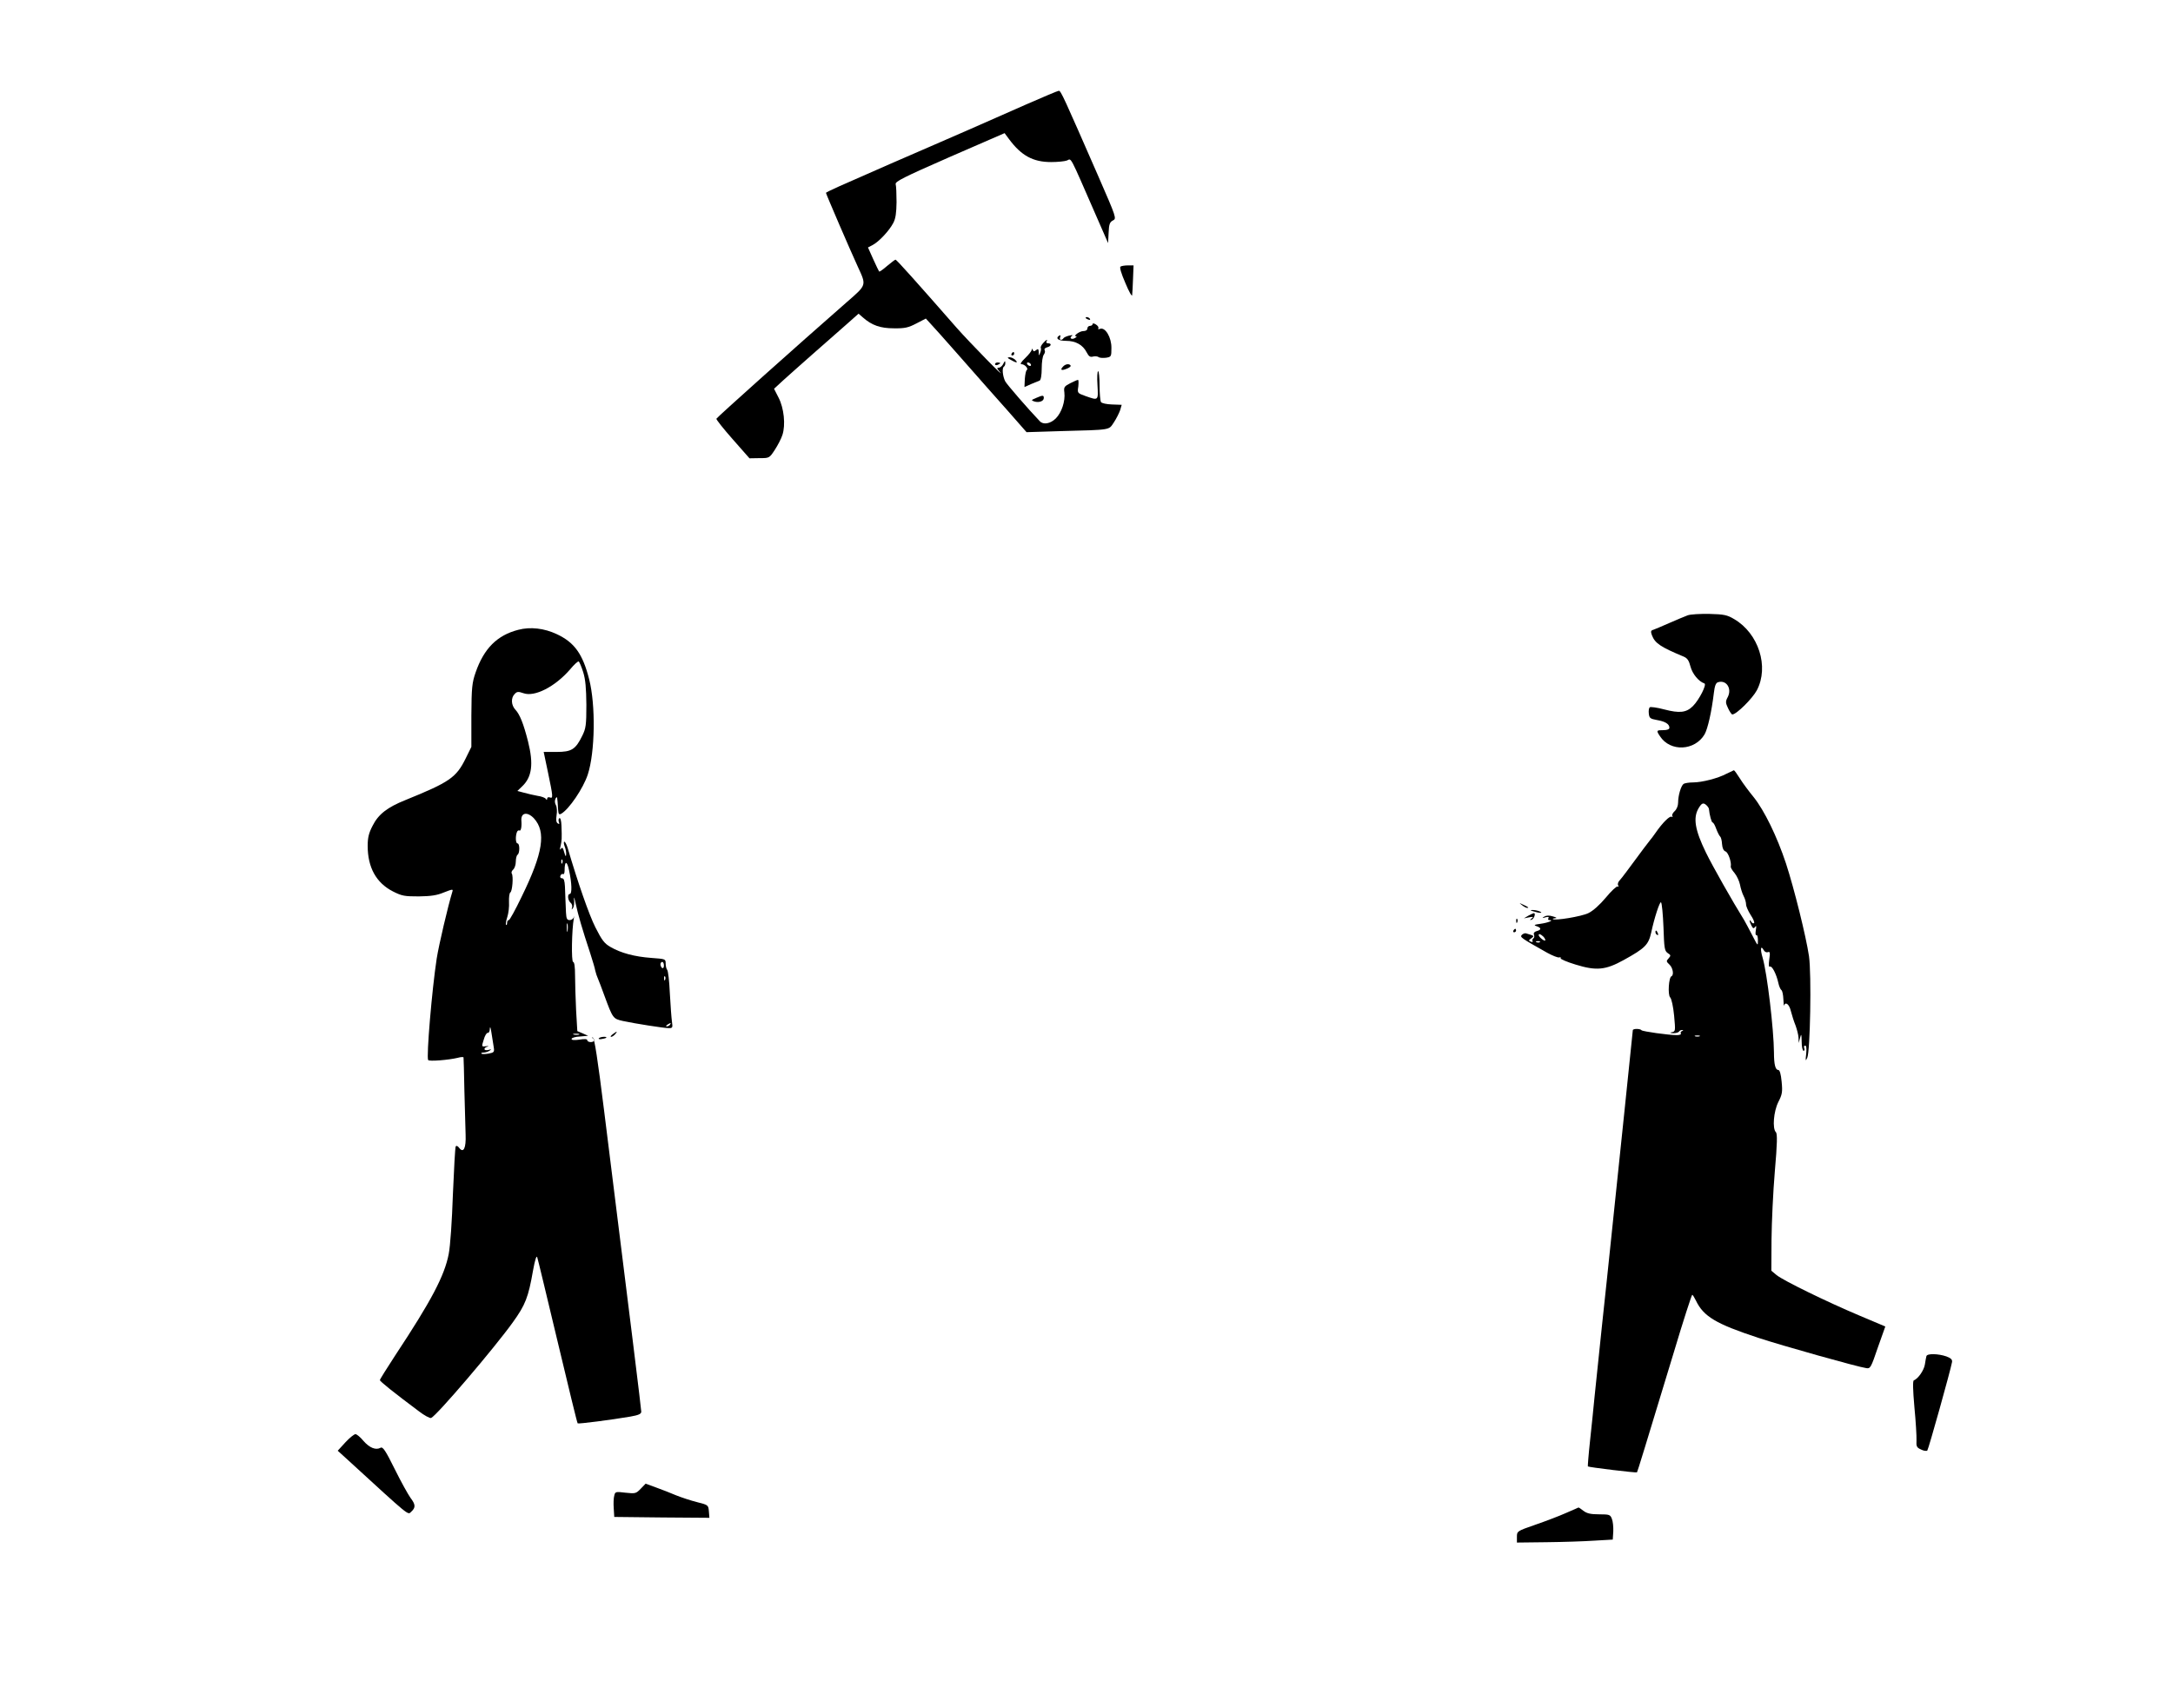 <?xml version="1.0" standalone="no"?>
<!DOCTYPE svg PUBLIC "-//W3C//DTD SVG 20010904//EN"
 "http://www.w3.org/TR/2001/REC-SVG-20010904/DTD/svg10.dtd">
<svg version="1.0" xmlns="http://www.w3.org/2000/svg"
 width="1247pt" height="980pt" viewBox="0 0 1247 980"
 preserveAspectRatio="xMidYMid meet">

<g transform="translate(0,980) scale(0.1,-0.1)"
fill="#000000" stroke="none">
<path d="M5885 9199 c-99 -44 -243 -107 -320 -141 -77 -33 -178 -78 -225 -98
-47 -20 -152 -66 -235 -102 -288 -126 -365 -160 -365 -165 0 -6 140 -331 182
-422 51 -111 53 -104 -64 -206 -287 -251 -745 -661 -747 -668 -1 -5 41 -58 94
-118 l96 -109 57 1 c57 0 57 0 88 47 17 26 37 64 44 86 19 58 9 154 -22 214
l-26 51 52 48 c29 26 106 95 172 153 65 57 151 133 190 167 l71 63 24 -21 c52
-46 101 -63 179 -63 63 -1 83 4 129 28 l54 28 22 -24 c12 -12 94 -104 181
-203 87 -99 207 -235 267 -302 l108 -123 192 6 c301 8 278 5 309 50 14 21 30
53 36 70 l9 31 -56 2 c-30 1 -59 7 -63 14 -4 7 -8 49 -8 95 0 45 -4 82 -8 82
-5 0 -7 -36 -4 -80 5 -90 6 -89 -68 -63 -47 17 -48 17 -42 55 2 21 2 38 -2 38
-4 0 -24 -9 -44 -19 -35 -18 -38 -23 -34 -53 6 -51 -16 -116 -49 -149 -31 -31
-72 -38 -92 -16 -68 71 -188 210 -198 228 -15 29 -20 77 -8 85 5 3 9 13 8 22
0 13 -3 12 -11 -5 -6 -13 -18 -23 -26 -23 -12 0 -12 -4 4 -22 51 -61 -175 170
-247 252 -232 265 -344 390 -350 390 -3 0 -24 -16 -48 -36 -23 -20 -44 -35
-46 -32 -2 2 -17 34 -34 71 l-30 67 27 14 c36 19 95 82 118 126 14 26 18 58
19 120 0 47 -2 93 -5 103 -4 15 43 39 310 156 l315 137 26 -35 c70 -94 137
-131 241 -131 37 0 78 4 91 9 27 11 11 41 166 -314 l70 -160 3 60 c2 49 7 61
25 70 21 11 20 15 -83 251 -199 455 -216 494 -228 493 -6 0 -92 -37 -191 -80z"/>
<path d="M6430 8270 c-6 -4 4 -39 28 -94 20 -49 38 -80 39 -70 1 11 4 53 5 95
l3 76 -32 0 c-18 0 -37 -3 -43 -7z"/>
<path d="M6230 7976 c0 -2 7 -7 16 -10 8 -3 12 -2 9 4 -6 10 -25 14 -25 6z"/>
<path d="M6270 7940 c0 -5 -7 -10 -15 -10 -8 0 -15 -7 -15 -15 0 -9 -9 -15
-24 -15 -21 0 -61 -30 -40 -30 5 0 2 -4 -6 -9 -18 -12 -37 -2 -19 11 9 5 3 6
-16 2 -16 -4 -31 -11 -33 -16 -2 -4 -8 -8 -14 -8 -6 0 -7 7 -4 16 3 8 2 12 -4
9 -26 -16 -8 -31 38 -31 55 0 96 -23 118 -66 12 -23 20 -29 37 -24 11 3 26 1
31 -3 6 -5 25 -6 43 -4 30 5 31 7 31 56 1 60 -35 121 -65 110 -9 -4 -14 -2
-10 3 3 6 -3 15 -14 22 -11 7 -19 8 -19 2z"/>
<path d="M5986 7831 c-10 -11 -16 -23 -13 -28 2 -4 1 -17 -4 -28 -7 -19 -8
-18 -8 4 -1 19 -4 21 -15 12 -11 -9 -15 -9 -19 1 -4 9 -6 9 -6 1 -1 -7 -17
-28 -38 -48 -23 -22 -31 -35 -21 -35 19 0 42 -26 30 -34 -4 -2 -9 -25 -11 -51
l-2 -46 38 17 c21 9 43 18 49 20 7 3 12 31 12 70 0 35 5 70 12 79 6 8 9 19 5
25 -4 7 2 14 14 17 24 6 28 23 5 23 -8 0 -12 5 -9 10 10 17 -1 11 -19 -9z
m-71 -121 c3 -5 2 -10 -4 -10 -5 0 -13 5 -16 10 -3 6 -2 10 4 10 5 0 13 -4 16
-10z"/>
<path d="M5805 7770 c-3 -5 -1 -10 4 -10 6 0 11 5 11 10 0 6 -2 10 -4 10 -3 0
-8 -4 -11 -10z"/>
<path d="M5800 7735 c33 -19 45 -19 26 0 -8 8 -23 15 -33 15 -14 -1 -13 -4 7
-15z"/>
<path d="M5710 7710 c0 -5 7 -7 15 -4 8 4 15 8 15 10 0 2 -7 4 -15 4 -8 0 -15
-4 -15 -10z"/>
<path d="M6102 7698 c-20 -20 -13 -27 17 -15 17 6 28 15 25 19 -7 12 -28 10
-42 -4z"/>
<path d="M5945 7516 c-28 -12 -29 -13 -9 -20 27 -8 54 2 54 20 0 17 -6 17 -45
0z"/>
<path d="M9685 6269 c-16 -6 -64 -26 -105 -44 -41 -18 -83 -36 -92 -39 -15 -4
-16 -10 -8 -32 18 -46 50 -67 182 -122 21 -9 30 -22 39 -57 11 -42 47 -86 80
-97 15 -5 -30 -94 -66 -130 -38 -38 -77 -42 -165 -19 -41 11 -79 16 -83 12 -5
-5 -7 -21 -5 -37 3 -25 8 -29 47 -36 47 -8 71 -23 71 -44 0 -9 -12 -14 -35
-14 -40 0 -41 -2 -19 -35 59 -91 200 -84 256 11 18 32 40 128 53 236 5 42 11
59 24 63 48 15 81 -36 56 -85 -14 -26 -13 -33 2 -65 9 -19 20 -35 24 -35 24 0
116 92 141 139 71 135 10 326 -130 408 -40 24 -59 28 -142 30 -52 1 -108 -2
-125 -8z"/>
<path d="M2975 6186 c-122 -31 -198 -107 -246 -246 -20 -58 -23 -86 -24 -246
l0 -180 -33 -67 c-54 -109 -91 -135 -345 -238 -105 -42 -156 -82 -189 -148
-22 -42 -28 -69 -28 -115 0 -124 49 -212 144 -261 53 -27 68 -29 150 -29 69 1
104 6 144 23 49 19 53 20 48 4 -24 -77 -78 -307 -90 -384 -27 -176 -60 -564
-49 -582 5 -9 118 0 171 13 17 5 32 5 32 2 1 -4 3 -90 5 -192 3 -102 6 -215 7
-252 3 -76 -12 -108 -37 -75 -8 11 -16 14 -20 8 -3 -6 -10 -130 -16 -275 -5
-151 -15 -297 -24 -342 -24 -125 -100 -269 -307 -582 -48 -74 -88 -137 -88
-142 0 -7 81 -72 223 -178 31 -24 64 -42 71 -39 31 12 363 401 469 549 72 100
89 143 116 298 11 61 20 88 24 75 4 -11 56 -229 117 -484 61 -256 112 -467
115 -469 4 -4 193 20 303 39 46 8 62 15 62 28 0 14 -60 502 -213 1725 -37 298
-56 420 -65 422 -7 1 -8 0 -2 -3 17 -8 11 -23 -10 -23 -11 0 -20 5 -20 11 0 7
-16 8 -45 3 -29 -4 -45 -3 -45 4 0 6 21 13 48 14 l47 4 -31 14 -31 13 -7 120
c-3 66 -6 155 -6 199 0 50 -4 78 -11 78 -11 0 -8 185 4 250 2 14 2 17 0 8 -2
-10 -13 -18 -24 -18 -15 0 -19 8 -21 43 -1 23 -2 56 -3 72 -1 17 -2 51 -3 78
-2 34 -6 47 -17 47 -9 0 -12 6 -9 15 4 8 10 12 15 9 5 -3 9 6 9 20 0 58 14 59
26 0 16 -73 17 -134 4 -134 -15 0 -12 -36 4 -50 8 -6 12 -19 9 -28 -4 -14 -3
-14 5 -3 6 8 9 30 6 50 -2 20 3 8 10 -26 13 -61 37 -144 83 -283 13 -41 27
-86 29 -100 3 -14 10 -34 15 -45 5 -11 22 -56 38 -100 48 -130 49 -131 106
-144 70 -15 235 -41 263 -41 22 0 23 3 18 38 -3 20 -8 93 -12 162 -3 69 -10
129 -15 134 -5 6 -9 22 -9 37 0 26 -1 26 -82 32 -96 7 -175 28 -235 63 -35 20
-49 39 -86 112 -37 73 -102 261 -159 455 -6 20 -15 37 -19 37 -5 0 -4 -12 1
-26 6 -14 10 -35 9 -47 -1 -16 -4 -12 -11 12 -7 27 -12 31 -19 20 -7 -9 -7 -4
-2 16 7 32 8 42 5 118 -1 28 -6 46 -12 42 -5 -3 -6 -13 -3 -22 5 -12 3 -14 -6
-8 -9 5 -11 20 -7 47 4 21 2 48 -4 58 -7 13 -7 26 -2 37 10 17 10 14 15 -66 2
-23 5 -27 17 -21 45 25 127 146 153 225 42 128 46 399 8 547 -37 146 -85 212
-186 259 -72 34 -152 43 -220 25z m372 -244 c13 -42 17 -91 18 -187 0 -116 -3
-135 -23 -176 -39 -80 -62 -94 -148 -94 -41 0 -74 0 -74 0 0 -1 11 -54 25
-119 29 -139 30 -150 10 -142 -8 3 -15 0 -15 -7 0 -8 -3 -9 -8 -1 -4 6 -25 14
-47 17 -22 4 -57 12 -78 18 l-38 10 26 25 c58 54 68 129 35 260 -26 102 -47
154 -72 181 -25 26 -27 69 -4 91 13 14 21 14 50 4 64 -23 181 37 267 136 23
28 46 49 50 46 4 -2 16 -30 26 -62z m-283 -838 c71 -78 53 -198 -71 -451 -35
-73 -68 -133 -73 -133 -6 0 -10 -7 -10 -17 0 -9 -3 -14 -6 -10 -3 3 0 23 7 44
7 21 12 60 10 87 -1 27 2 52 8 55 11 7 18 92 8 108 -4 6 0 16 8 23 8 7 15 27
15 46 0 18 5 36 10 39 6 3 10 19 10 36 0 16 -4 29 -10 29 -11 0 -13 39 -4 64
3 9 10 13 15 10 8 -5 14 22 11 56 -4 47 34 54 72 14z m163 -256 c-3 -8 -6 -5
-6 6 -1 11 2 17 5 13 3 -3 4 -12 1 -19z m30 -390 c-2 -13 -4 -5 -4 17 -1 22 1
32 4 23 2 -10 2 -28 0 -40z m553 -199 c0 -11 -4 -17 -10 -14 -5 3 -10 13 -10
21 0 8 5 14 10 14 6 0 10 -9 10 -21z m7 -81 c-3 -8 -6 -5 -6 6 -1 11 2 17 5
13 3 -3 4 -12 1 -19z m28 -258 c-3 -5 -12 -10 -18 -10 -7 0 -6 4 3 10 19 12
23 12 15 0z m-1012 -127 c5 -30 3 -33 -29 -39 -19 -3 -38 -4 -41 0 -4 3 2 6
13 6 10 0 26 5 34 11 12 8 10 9 -7 4 -27 -7 -32 11 -5 19 9 3 5 4 -9 2 -26 -3
-26 -3 -13 38 6 23 17 40 23 39 6 -2 12 9 12 25 1 15 5 5 9 -23 4 -27 10 -64
13 -82z m490 70 c-7 -2 -21 -2 -30 0 -10 3 -4 5 12 5 17 0 24 -2 18 -5z"/>
<path d="M9908 5360 c-48 -26 -141 -50 -193 -50 -22 0 -46 -4 -53 -8 -15 -10
-32 -66 -32 -108 0 -18 -8 -38 -20 -49 -11 -10 -17 -22 -13 -28 3 -5 2 -7 -4
-4 -11 7 -53 -35 -93 -93 -13 -19 -27 -37 -30 -40 -4 -4 -53 -69 -137 -183
-15 -21 -34 -44 -41 -52 -7 -8 -10 -20 -6 -26 4 -7 3 -9 -3 -6 -5 3 -36 -25
-67 -63 -36 -43 -74 -77 -101 -90 -38 -19 -194 -45 -204 -34 -2 2 4 4 15 5 11
0 5 5 -14 10 -22 7 -38 6 -50 -1 -14 -9 -13 -10 7 -4 16 4 21 3 17 -5 -4 -6
-2 -11 5 -11 29 0 -6 -15 -49 -21 -38 -5 -43 -8 -24 -14 28 -9 28 -21 1 -28
-14 -4 -20 -11 -16 -21 3 -8 2 -18 -4 -21 -5 -4 -7 -11 -4 -16 3 -5 -1 -6 -10
-3 -14 6 -14 8 2 19 19 15 20 14 -30 29 -6 2 -17 -2 -24 -9 -12 -13 -4 -18
145 -102 31 -17 63 -30 70 -27 7 2 11 0 8 -5 -3 -4 35 -21 85 -36 120 -37 172
-32 277 26 123 68 142 87 158 159 17 81 49 179 56 172 5 -5 11 -69 14 -143 4
-120 6 -135 24 -148 19 -12 19 -15 5 -31 -14 -15 -13 -18 5 -35 20 -18 27 -60
12 -67 -16 -6 -22 -106 -8 -121 8 -7 18 -53 23 -105 8 -87 8 -91 -12 -95 -15
-3 -13 -5 7 -6 15 0 30 4 33 9 3 6 12 10 18 9 9 0 8 -2 -1 -6 -6 -2 -10 -9 -6
-14 3 -5 -8 -9 -23 -9 -48 0 -197 21 -203 28 -7 10 -50 10 -50 0 0 -7 -78
-753 -149 -1433 -18 -167 -33 -308 -71 -675 -5 -52 -16 -162 -25 -244 -9 -82
-14 -150 -13 -151 5 -5 279 -38 282 -34 3 4 46 144 212 691 54 181 102 328
105 328 3 0 12 -15 21 -33 44 -92 115 -134 358 -214 136 -45 574 -168 620
-174 23 -4 27 3 66 118 l43 121 -147 62 c-192 81 -439 202 -477 233 l-30 25 1
179 c1 98 9 274 19 391 14 160 15 216 6 225 -21 21 -13 119 14 173 22 43 25
57 19 117 -4 44 -11 67 -19 67 -17 0 -25 32 -25 100 -1 134 -39 455 -65 544
-15 50 -11 75 6 44 5 -10 16 -15 24 -12 12 5 14 -2 8 -42 -4 -30 -3 -45 4 -41
11 7 37 -42 48 -93 4 -19 12 -38 18 -42 5 -3 10 -27 11 -52 1 -25 3 -41 4 -36
8 24 30 7 39 -32 6 -24 18 -61 27 -83 8 -22 16 -53 17 -70 l1 -30 8 30 c7 26
8 22 9 -22 0 -29 5 -53 11 -53 5 0 7 7 4 15 -4 8 -1 15 5 15 7 0 9 -17 6 -47
-5 -42 -4 -45 6 -23 17 36 25 478 10 583 -17 114 -85 388 -132 532 -52 157
-125 305 -185 380 -27 33 -63 81 -79 107 -17 27 -32 48 -35 48 -3 -1 -22 -10
-42 -20z m-114 -182 c7 -7 13 -16 13 -21 3 -33 15 -77 21 -77 5 0 14 -17 21
-37 8 -21 18 -40 22 -43 5 -4 10 -23 11 -43 2 -25 9 -39 20 -43 16 -5 36 -65
30 -87 -1 -5 8 -21 22 -37 13 -16 27 -46 31 -66 4 -21 13 -51 21 -66 8 -15 14
-36 14 -48 0 -11 12 -38 26 -60 15 -22 24 -44 20 -47 -4 -4 -11 -1 -16 7 -13
21 -12 3 1 -22 9 -17 13 -18 21 -7 7 10 8 4 4 -19 -3 -18 -2 -31 3 -28 5 3 9
-10 9 -30 0 -35 0 -34 -32 28 -18 35 -39 74 -47 88 -66 106 -181 309 -219 387
-63 129 -75 199 -43 254 19 32 28 35 47 17z m-937 -753 c8 -9 13 -19 10 -22
-6 -5 -37 21 -37 31 0 10 11 6 27 -9z m-20 -31 c-3 -3 -12 -4 -19 -1 -8 3 -5
6 6 6 11 1 17 -2 13 -5z m916 -541 c-7 -2 -19 -2 -25 0 -7 3 -2 5 12 5 14 0
19 -2 13 -5z"/>
<path d="M8734 4606 c11 -9 24 -16 30 -16 12 0 7 5 -24 19 -24 11 -24 11 -6
-3z"/>
<path d="M8800 4570 c34 -11 60 -11 35 0 -11 5 -29 8 -40 8 -16 0 -15 -2 5 -8z"/>
<path d="M8770 4545 l-25 -15 30 6 c24 4 27 3 15 -6 -12 -9 -12 -11 -1 -8 14
4 26 38 13 38 -4 -1 -18 -7 -32 -15z"/>
<path d="M8701 4514 c0 -11 3 -14 6 -6 3 7 2 16 -1 19 -3 4 -6 -2 -5 -13z"/>
<path d="M8685 4460 c-3 -5 -1 -10 4 -10 6 0 11 5 11 10 0 6 -2 10 -4 10 -3 0
-8 -4 -11 -10z"/>
<path d="M9500 4451 c0 -6 4 -13 10 -16 6 -3 7 1 4 9 -7 18 -14 21 -14 7z"/>
<path d="M3516 3865 c-11 -8 -15 -15 -9 -15 6 0 16 7 23 15 16 19 11 19 -14 0z"/>
<path d="M3436 3841 c-3 -4 6 -6 19 -3 14 2 25 6 25 8 0 8 -39 4 -44 -5z"/>
<path d="M11055 2018 c-2 -7 -6 -29 -9 -49 -6 -34 -39 -81 -63 -90 -7 -3 -6
-50 3 -154 8 -82 13 -168 12 -190 -2 -35 1 -42 26 -53 15 -8 32 -10 36 -6 7 8
133 458 142 508 2 14 -6 22 -32 32 -46 16 -110 18 -115 2z"/>
<path d="M1982 1523 l-44 -48 55 -50 c368 -337 346 -319 367 -300 26 24 25 41
-4 79 -13 18 -54 91 -90 164 -54 109 -69 131 -82 124 -27 -15 -63 -1 -98 39
-18 22 -39 39 -46 39 -8 0 -34 -21 -58 -47z"/>
<path d="M3677 1257 c-27 -28 -31 -29 -87 -23 -57 7 -60 6 -65 -17 -4 -13 -5
-46 -3 -73 l3 -49 273 -3 273 -2 -3 37 c-3 36 -4 37 -68 53 -36 9 -90 27 -120
39 -30 13 -82 33 -115 45 l-60 22 -28 -29z"/>
<path d="M8985 1117 c-38 -17 -117 -47 -175 -67 -104 -36 -105 -37 -105 -69
l0 -33 170 2 c94 1 217 5 275 9 l105 6 3 47 c1 25 -2 58 -8 72 -9 24 -14 26
-73 26 -49 0 -70 5 -90 20 -14 11 -27 20 -29 19 -1 -1 -34 -15 -73 -32z"/>
</g>
</svg>
